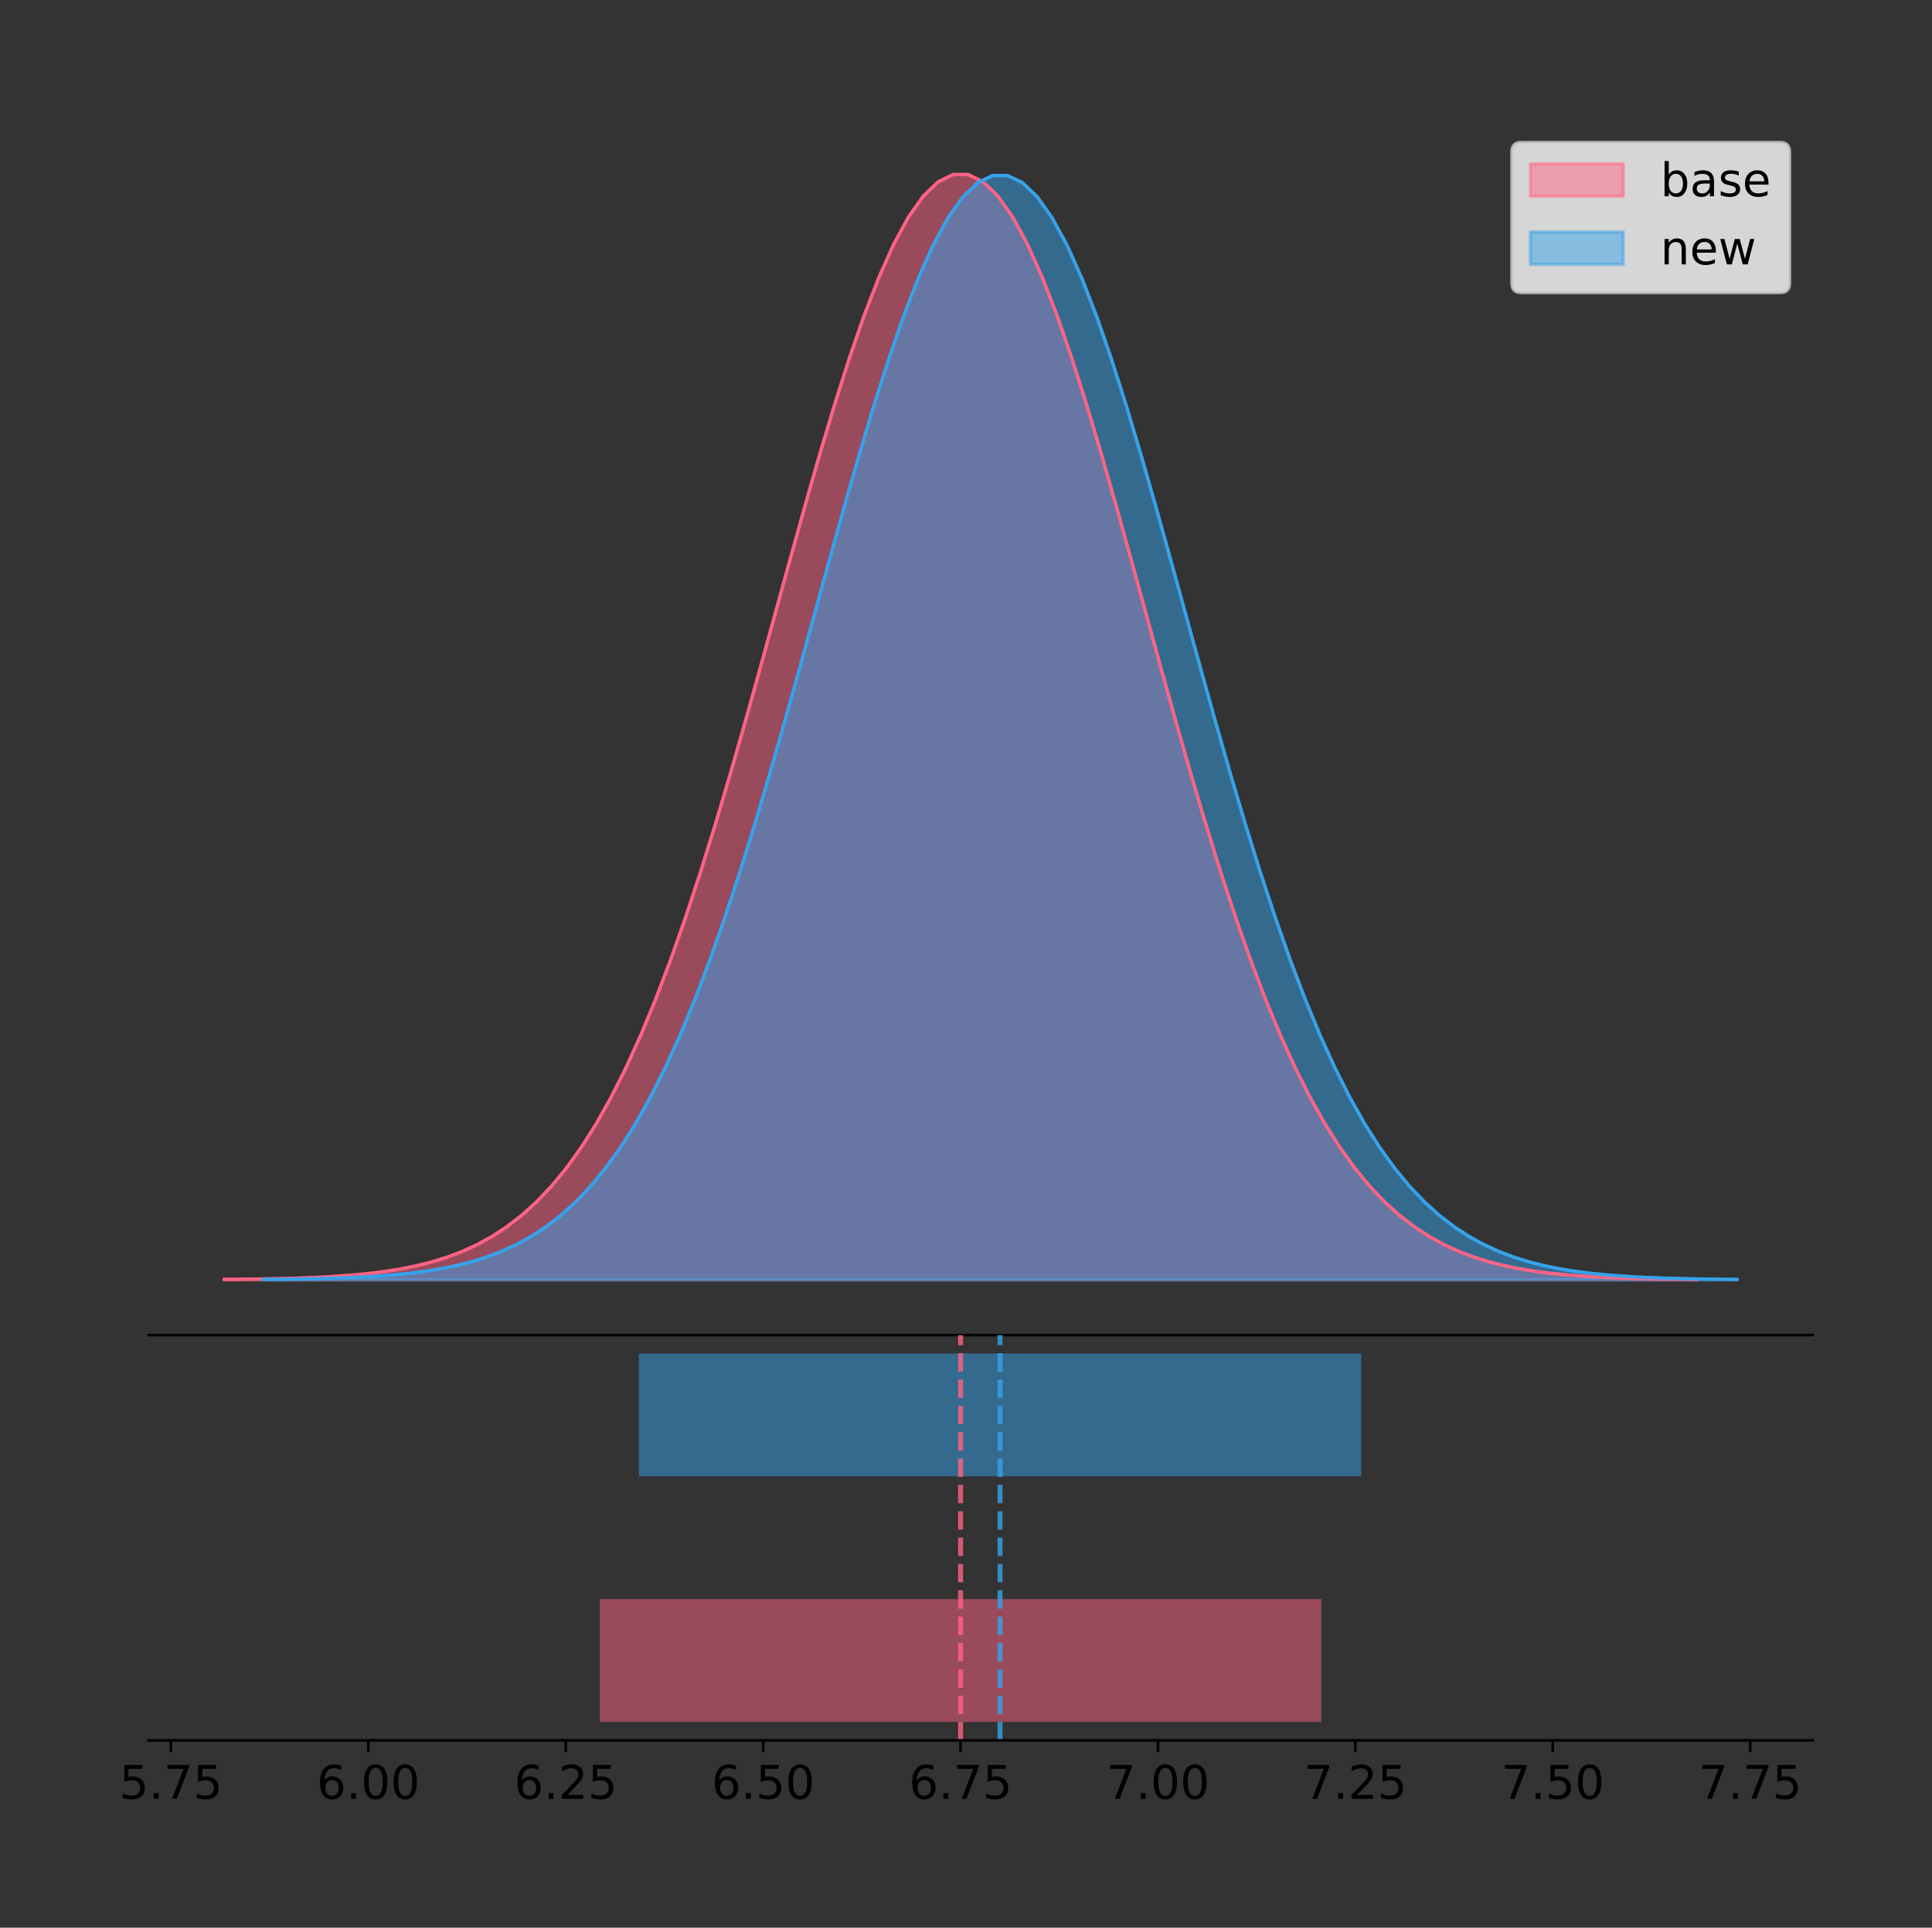 <?xml version="1.0" encoding="utf-8" standalone="no"?>
<!DOCTYPE svg PUBLIC "-//W3C//DTD SVG 1.1//EN"
  "http://www.w3.org/Graphics/SVG/1.1/DTD/svg11.dtd">
<!-- Created with matplotlib (https://matplotlib.org/) -->
<svg height="581.789pt" version="1.1" viewBox="0 0 583.042 581.789" width="583.042pt" xmlns="http://www.w3.org/2000/svg" xmlns:xlink="http://www.w3.org/1999/xlink">
 <rect x="0" y="0" width="583.042" height="581.789" fill="#333333" stroke="none"/>
 <defs>
  <style type="text/css">
*{stroke-linecap:butt;stroke-linejoin:round;}
  </style>
 </defs>
 <g id="figure_1">
  <g id="patch_1">
   <path d="M 0 581.789 
L 583.042 581.789 
L 583.042 0 
L 0 0 
z
" style="fill:none;"/>
  </g>
  <g id="axes_1">
   <g id="patch_2">
    <path d="M 44.842 402.93 
L 547.042 402.93 
L 547.042 36 
L 44.842 36 
z
" style="fill:none;"/>
   </g>
   <g id="PolyCollection_1">
    <defs>
     <path d="M 67.669 -195.538 
L 67.669 -195.65 
L 72.159 -195.692 
L 76.648 -195.749 
L 81.137 -195.825 
L 85.626 -195.925 
L 90.116 -196.058 
L 94.605 -196.23 
L 99.094 -196.455 
L 103.583 -196.744 
L 108.073 -197.115 
L 112.562 -197.585 
L 117.051 -198.179 
L 121.54 -198.923 
L 126.03 -199.848 
L 130.519 -200.99 
L 135.008 -202.39 
L 139.498 -204.093 
L 143.987 -206.151 
L 148.476 -208.617 
L 152.965 -211.552 
L 157.455 -215.017 
L 161.944 -219.078 
L 166.433 -223.801 
L 170.922 -229.25 
L 175.412 -235.488 
L 179.901 -242.572 
L 184.39 -250.552 
L 188.879 -259.468 
L 193.369 -269.344 
L 197.858 -280.192 
L 202.347 -292.002 
L 206.837 -304.744 
L 211.326 -318.365 
L 215.815 -332.786 
L 220.304 -347.901 
L 224.794 -363.58 
L 229.283 -379.667 
L 233.772 -395.98 
L 238.261 -412.318 
L 242.751 -428.462 
L 247.24 -444.18 
L 251.729 -459.23 
L 256.218 -473.372 
L 260.708 -486.366 
L 265.197 -497.987 
L 269.686 -508.025 
L 274.175 -516.294 
L 278.665 -522.64 
L 283.154 -526.94 
L 287.643 -529.111 
L 292.133 -529.111 
L 296.622 -526.94 
L 301.111 -522.64 
L 305.6 -516.294 
L 310.09 -508.025 
L 314.579 -497.987 
L 319.068 -486.366 
L 323.557 -473.372 
L 328.047 -459.23 
L 332.536 -444.18 
L 337.025 -428.462 
L 341.514 -412.318 
L 346.004 -395.98 
L 350.493 -379.667 
L 354.982 -363.58 
L 359.471 -347.901 
L 363.961 -332.786 
L 368.45 -318.365 
L 372.939 -304.744 
L 377.429 -292.002 
L 381.918 -280.192 
L 386.407 -269.344 
L 390.896 -259.468 
L 395.386 -250.552 
L 399.875 -242.572 
L 404.364 -235.488 
L 408.853 -229.25 
L 413.343 -223.801 
L 417.832 -219.078 
L 422.321 -215.017 
L 426.81 -211.552 
L 431.3 -208.617 
L 435.789 -206.151 
L 440.278 -204.093 
L 444.768 -202.39 
L 449.257 -200.99 
L 453.746 -199.848 
L 458.235 -198.923 
L 462.725 -198.179 
L 467.214 -197.585 
L 471.703 -197.115 
L 476.192 -196.744 
L 480.682 -196.455 
L 485.171 -196.23 
L 489.66 -196.058 
L 494.149 -195.925 
L 498.639 -195.825 
L 503.128 -195.749 
L 507.617 -195.692 
L 512.106 -195.65 
L 512.106 -195.538 
L 512.106 -195.538 
L 507.617 -195.538 
L 503.128 -195.538 
L 498.639 -195.538 
L 494.149 -195.538 
L 489.66 -195.538 
L 485.171 -195.538 
L 480.682 -195.538 
L 476.192 -195.538 
L 471.703 -195.538 
L 467.214 -195.538 
L 462.725 -195.538 
L 458.235 -195.538 
L 453.746 -195.538 
L 449.257 -195.538 
L 444.768 -195.538 
L 440.278 -195.538 
L 435.789 -195.538 
L 431.3 -195.538 
L 426.81 -195.538 
L 422.321 -195.538 
L 417.832 -195.538 
L 413.343 -195.538 
L 408.853 -195.538 
L 404.364 -195.538 
L 399.875 -195.538 
L 395.386 -195.538 
L 390.896 -195.538 
L 386.407 -195.538 
L 381.918 -195.538 
L 377.429 -195.538 
L 372.939 -195.538 
L 368.45 -195.538 
L 363.961 -195.538 
L 359.471 -195.538 
L 354.982 -195.538 
L 350.493 -195.538 
L 346.004 -195.538 
L 341.514 -195.538 
L 337.025 -195.538 
L 332.536 -195.538 
L 328.047 -195.538 
L 323.557 -195.538 
L 319.068 -195.538 
L 314.579 -195.538 
L 310.09 -195.538 
L 305.6 -195.538 
L 301.111 -195.538 
L 296.622 -195.538 
L 292.133 -195.538 
L 287.643 -195.538 
L 283.154 -195.538 
L 278.665 -195.538 
L 274.175 -195.538 
L 269.686 -195.538 
L 265.197 -195.538 
L 260.708 -195.538 
L 256.218 -195.538 
L 251.729 -195.538 
L 247.24 -195.538 
L 242.751 -195.538 
L 238.261 -195.538 
L 233.772 -195.538 
L 229.283 -195.538 
L 224.794 -195.538 
L 220.304 -195.538 
L 215.815 -195.538 
L 211.326 -195.538 
L 206.837 -195.538 
L 202.347 -195.538 
L 197.858 -195.538 
L 193.369 -195.538 
L 188.879 -195.538 
L 184.39 -195.538 
L 179.901 -195.538 
L 175.412 -195.538 
L 170.922 -195.538 
L 166.433 -195.538 
L 161.944 -195.538 
L 157.455 -195.538 
L 152.965 -195.538 
L 148.476 -195.538 
L 143.987 -195.538 
L 139.498 -195.538 
L 135.008 -195.538 
L 130.519 -195.538 
L 126.03 -195.538 
L 121.54 -195.538 
L 117.051 -195.538 
L 112.562 -195.538 
L 108.073 -195.538 
L 103.583 -195.538 
L 99.094 -195.538 
L 94.605 -195.538 
L 90.116 -195.538 
L 85.626 -195.538 
L 81.137 -195.538 
L 76.648 -195.538 
L 72.159 -195.538 
L 67.669 -195.538 
z
" id="mb4a0ca5592" style="stroke:#ff6384;stroke-opacity:0.5;"/>
    </defs>
    <g clip-path="url(#pe0452d2bde)">
     <use style="fill:#ff6384;fill-opacity:0.5;stroke:#ff6384;stroke-opacity:0.5;" x="0" xlink:href="#mb4a0ca5592" y="581.789"/>
    </g>
   </g>
   <g id="PolyCollection_2">
    <defs>
     <path d="M 79.391 -195.538 
L 79.391 -195.65 
L 83.884 -195.692 
L 88.378 -195.749 
L 92.871 -195.825 
L 97.364 -195.925 
L 101.857 -196.057 
L 106.35 -196.23 
L 110.843 -196.454 
L 115.337 -196.743 
L 119.83 -197.113 
L 124.323 -197.583 
L 128.816 -198.177 
L 133.309 -198.92 
L 137.802 -199.844 
L 142.296 -200.985 
L 146.789 -202.384 
L 151.282 -204.086 
L 155.775 -206.141 
L 160.268 -208.606 
L 164.761 -211.538 
L 169.255 -215 
L 173.748 -219.058 
L 178.241 -223.776 
L 182.734 -229.221 
L 187.227 -235.453 
L 191.72 -242.531 
L 196.214 -250.505 
L 200.707 -259.412 
L 205.2 -269.28 
L 209.693 -280.118 
L 214.186 -291.918 
L 218.679 -304.65 
L 223.173 -318.259 
L 227.666 -332.667 
L 232.159 -347.769 
L 236.652 -363.435 
L 241.145 -379.507 
L 245.638 -395.806 
L 250.132 -412.13 
L 254.625 -428.26 
L 259.118 -443.964 
L 263.611 -459.001 
L 268.104 -473.13 
L 272.597 -486.113 
L 277.091 -497.724 
L 281.584 -507.753 
L 286.077 -516.016 
L 290.57 -522.356 
L 295.063 -526.652 
L 299.556 -528.821 
L 304.05 -528.821 
L 308.543 -526.652 
L 313.036 -522.356 
L 317.529 -516.016 
L 322.022 -507.753 
L 326.515 -497.724 
L 331.009 -486.113 
L 335.502 -473.13 
L 339.995 -459.001 
L 344.488 -443.964 
L 348.981 -428.26 
L 353.474 -412.13 
L 357.968 -395.806 
L 362.461 -379.507 
L 366.954 -363.435 
L 371.447 -347.769 
L 375.94 -332.667 
L 380.433 -318.259 
L 384.927 -304.65 
L 389.42 -291.918 
L 393.913 -280.118 
L 398.406 -269.28 
L 402.899 -259.412 
L 407.392 -250.505 
L 411.886 -242.531 
L 416.379 -235.453 
L 420.872 -229.221 
L 425.365 -223.776 
L 429.858 -219.058 
L 434.351 -215 
L 438.845 -211.538 
L 443.338 -208.606 
L 447.831 -206.141 
L 452.324 -204.086 
L 456.817 -202.384 
L 461.31 -200.985 
L 465.804 -199.844 
L 470.297 -198.92 
L 474.79 -198.177 
L 479.283 -197.583 
L 483.776 -197.113 
L 488.269 -196.743 
L 492.763 -196.454 
L 497.256 -196.23 
L 501.749 -196.057 
L 506.242 -195.925 
L 510.735 -195.825 
L 515.228 -195.749 
L 519.722 -195.692 
L 524.215 -195.65 
L 524.215 -195.538 
L 524.215 -195.538 
L 519.722 -195.538 
L 515.228 -195.538 
L 510.735 -195.538 
L 506.242 -195.538 
L 501.749 -195.538 
L 497.256 -195.538 
L 492.763 -195.538 
L 488.269 -195.538 
L 483.776 -195.538 
L 479.283 -195.538 
L 474.79 -195.538 
L 470.297 -195.538 
L 465.804 -195.538 
L 461.31 -195.538 
L 456.817 -195.538 
L 452.324 -195.538 
L 447.831 -195.538 
L 443.338 -195.538 
L 438.845 -195.538 
L 434.351 -195.538 
L 429.858 -195.538 
L 425.365 -195.538 
L 420.872 -195.538 
L 416.379 -195.538 
L 411.886 -195.538 
L 407.392 -195.538 
L 402.899 -195.538 
L 398.406 -195.538 
L 393.913 -195.538 
L 389.42 -195.538 
L 384.927 -195.538 
L 380.433 -195.538 
L 375.94 -195.538 
L 371.447 -195.538 
L 366.954 -195.538 
L 362.461 -195.538 
L 357.968 -195.538 
L 353.474 -195.538 
L 348.981 -195.538 
L 344.488 -195.538 
L 339.995 -195.538 
L 335.502 -195.538 
L 331.009 -195.538 
L 326.515 -195.538 
L 322.022 -195.538 
L 317.529 -195.538 
L 313.036 -195.538 
L 308.543 -195.538 
L 304.05 -195.538 
L 299.556 -195.538 
L 295.063 -195.538 
L 290.57 -195.538 
L 286.077 -195.538 
L 281.584 -195.538 
L 277.091 -195.538 
L 272.597 -195.538 
L 268.104 -195.538 
L 263.611 -195.538 
L 259.118 -195.538 
L 254.625 -195.538 
L 250.132 -195.538 
L 245.638 -195.538 
L 241.145 -195.538 
L 236.652 -195.538 
L 232.159 -195.538 
L 227.666 -195.538 
L 223.173 -195.538 
L 218.679 -195.538 
L 214.186 -195.538 
L 209.693 -195.538 
L 205.2 -195.538 
L 200.707 -195.538 
L 196.214 -195.538 
L 191.72 -195.538 
L 187.227 -195.538 
L 182.734 -195.538 
L 178.241 -195.538 
L 173.748 -195.538 
L 169.255 -195.538 
L 164.761 -195.538 
L 160.268 -195.538 
L 155.775 -195.538 
L 151.282 -195.538 
L 146.789 -195.538 
L 142.296 -195.538 
L 137.802 -195.538 
L 133.309 -195.538 
L 128.816 -195.538 
L 124.323 -195.538 
L 119.83 -195.538 
L 115.337 -195.538 
L 110.843 -195.538 
L 106.35 -195.538 
L 101.857 -195.538 
L 97.364 -195.538 
L 92.871 -195.538 
L 88.378 -195.538 
L 83.884 -195.538 
L 79.391 -195.538 
z
" id="m517ba18c8c" style="stroke:#36a2eb;stroke-opacity:0.5;"/>
    </defs>
    <g clip-path="url(#pe0452d2bde)">
     <use style="fill:#36a2eb;fill-opacity:0.5;stroke:#36a2eb;stroke-opacity:0.5;" x="0" xlink:href="#m517ba18c8c" y="581.789"/>
    </g>
   </g>
   <g id="line2d_1">
    <path clip-path="url(#pe0452d2bde)" d="M 67.669 386.139 
L 72.159 386.097 
L 76.648 386.04 
L 81.137 385.965 
L 85.626 385.864 
L 90.116 385.732 
L 94.605 385.559 
L 99.094 385.334 
L 103.583 385.045 
L 108.073 384.675 
L 112.562 384.204 
L 117.051 383.61 
L 121.54 382.867 
L 126.03 381.941 
L 130.519 380.799 
L 135.008 379.399 
L 139.498 377.696 
L 143.987 375.639 
L 148.476 373.172 
L 152.965 370.238 
L 157.455 366.772 
L 161.944 362.711 
L 166.433 357.989 
L 170.922 352.539 
L 175.412 346.301 
L 179.901 339.217 
L 184.39 331.237 
L 188.879 322.322 
L 193.369 312.445 
L 197.858 301.597 
L 202.347 289.787 
L 206.837 277.045 
L 211.326 263.424 
L 215.815 249.004 
L 220.304 233.888 
L 224.794 218.209 
L 229.283 202.123 
L 233.772 185.809 
L 238.261 169.471 
L 242.751 153.327 
L 247.24 137.61 
L 251.729 122.559 
L 256.218 108.418 
L 260.708 95.423 
L 265.197 83.803 
L 269.686 73.765 
L 274.175 65.495 
L 278.665 59.15 
L 283.154 54.85 
L 287.643 52.679 
L 292.133 52.679 
L 296.622 54.85 
L 301.111 59.15 
L 305.6 65.495 
L 310.09 73.765 
L 314.579 83.803 
L 319.068 95.423 
L 323.557 108.418 
L 328.047 122.559 
L 332.536 137.61 
L 337.025 153.327 
L 341.514 169.471 
L 346.004 185.809 
L 350.493 202.123 
L 354.982 218.209 
L 359.471 233.888 
L 363.961 249.004 
L 368.45 263.424 
L 372.939 277.045 
L 377.429 289.787 
L 381.918 301.597 
L 386.407 312.445 
L 390.896 322.322 
L 395.386 331.237 
L 399.875 339.217 
L 404.364 346.301 
L 408.853 352.539 
L 413.343 357.989 
L 417.832 362.711 
L 422.321 366.772 
L 426.81 370.238 
L 431.3 373.172 
L 435.789 375.639 
L 440.278 377.696 
L 444.768 379.399 
L 449.257 380.799 
L 453.746 381.941 
L 458.235 382.867 
L 462.725 383.61 
L 467.214 384.204 
L 471.703 384.675 
L 476.192 385.045 
L 480.682 385.334 
L 485.171 385.559 
L 489.66 385.732 
L 494.149 385.864 
L 498.639 385.965 
L 503.128 386.04 
L 507.617 386.097 
L 512.106 386.139 
" style="fill:none;stroke:#ff6384;stroke-linecap:square;"/>
   </g>
   <g id="line2d_2">
    <path clip-path="url(#pe0452d2bde)" d="M 79.391 386.139 
L 83.884 386.097 
L 88.378 386.041 
L 92.871 385.965 
L 97.364 385.864 
L 101.857 385.732 
L 106.35 385.559 
L 110.843 385.335 
L 115.337 385.046 
L 119.83 384.676 
L 124.323 384.206 
L 128.816 383.613 
L 133.309 382.869 
L 137.802 381.945 
L 142.296 380.804 
L 146.789 379.405 
L 151.282 377.703 
L 155.775 375.648 
L 160.268 373.184 
L 164.761 370.252 
L 169.255 366.789 
L 173.748 362.732 
L 178.241 358.013 
L 182.734 352.569 
L 187.227 346.336 
L 191.72 339.258 
L 196.214 331.285 
L 200.707 322.377 
L 205.2 312.509 
L 209.693 301.671 
L 214.186 289.871 
L 218.679 277.14 
L 223.173 263.531 
L 227.666 249.123 
L 232.159 234.02 
L 236.652 218.355 
L 241.145 202.282 
L 245.638 185.983 
L 250.132 169.659 
L 254.625 153.529 
L 259.118 137.825 
L 263.611 122.788 
L 268.104 108.659 
L 272.597 95.676 
L 277.091 84.065 
L 281.584 74.036 
L 286.077 65.774 
L 290.57 59.434 
L 295.063 55.138 
L 299.556 52.968 
L 304.05 52.968 
L 308.543 55.138 
L 313.036 59.434 
L 317.529 65.774 
L 322.022 74.036 
L 326.515 84.065 
L 331.009 95.676 
L 335.502 108.659 
L 339.995 122.788 
L 344.488 137.825 
L 348.981 153.529 
L 353.474 169.659 
L 357.968 185.983 
L 362.461 202.282 
L 366.954 218.355 
L 371.447 234.02 
L 375.94 249.123 
L 380.433 263.531 
L 384.927 277.14 
L 389.42 289.871 
L 393.913 301.671 
L 398.406 312.509 
L 402.899 322.377 
L 407.392 331.285 
L 411.886 339.258 
L 416.379 346.336 
L 420.872 352.569 
L 425.365 358.013 
L 429.858 362.732 
L 434.351 366.789 
L 438.845 370.252 
L 443.338 373.184 
L 447.831 375.648 
L 452.324 377.703 
L 456.817 379.405 
L 461.31 380.804 
L 465.804 381.945 
L 470.297 382.869 
L 474.79 383.613 
L 479.283 384.206 
L 483.776 384.676 
L 488.269 385.046 
L 492.763 385.335 
L 497.256 385.559 
L 501.749 385.732 
L 506.242 385.864 
L 510.735 385.965 
L 515.228 386.041 
L 519.722 386.097 
L 524.215 386.139 
" style="fill:none;stroke:#36a2eb;stroke-linecap:square;"/>
   </g>
   <g id="patch_3">
    <path d="M 44.842 402.93 
L 547.042 402.93 
" style="fill:none;stroke:#000000;stroke-linecap:square;stroke-linejoin:miter;stroke-width:0.8;"/>
   </g>
   <g id="legend_1">
    <g id="patch_4">
     <path d="M 459.067 88.299 
L 537.242 88.299 
Q 540.042 88.299 540.042 85.499 
L 540.042 45.8 
Q 540.042 43 537.242 43 
L 459.067 43 
Q 456.267 43 456.267 45.8 
L 456.267 85.499 
Q 456.267 88.299 459.067 88.299 
z
" style="fill:#ffffff;opacity:0.8;stroke:#cccccc;stroke-linejoin:miter;"/>
    </g>
    <g id="patch_5">
     <path d="M 461.867 59.238 
L 489.867 59.238 
L 489.867 49.438 
L 461.867 49.438 
z
" style="fill:#ff6384;opacity:0.5;stroke:#ff6384;stroke-linejoin:miter;"/>
    </g>
    <g id="text_1">
     <!-- base -->
     <defs>
      <path d="M 48.688 27.297 
Q 48.688 37.203 44.609 42.844 
Q 40.531 48.484 33.406 48.484 
Q 26.266 48.484 22.188 42.844 
Q 18.109 37.203 18.109 27.297 
Q 18.109 17.391 22.188 11.75 
Q 26.266 6.109 33.406 6.109 
Q 40.531 6.109 44.609 11.75 
Q 48.688 17.391 48.688 27.297 
z
M 18.109 46.391 
Q 20.953 51.266 25.266 53.625 
Q 29.594 56 35.594 56 
Q 45.562 56 51.781 48.094 
Q 58.016 40.188 58.016 27.297 
Q 58.016 14.406 51.781 6.484 
Q 45.562 -1.422 35.594 -1.422 
Q 29.594 -1.422 25.266 0.953 
Q 20.953 3.328 18.109 8.203 
L 18.109 0 
L 9.078 0 
L 9.078 75.984 
L 18.109 75.984 
z
" id="DejaVuSans-98"/>
      <path d="M 34.281 27.484 
Q 23.391 27.484 19.188 25 
Q 14.984 22.516 14.984 16.5 
Q 14.984 11.719 18.141 8.906 
Q 21.297 6.109 26.703 6.109 
Q 34.188 6.109 38.703 11.406 
Q 43.219 16.703 43.219 25.484 
L 43.219 27.484 
z
M 52.203 31.203 
L 52.203 0 
L 43.219 0 
L 43.219 8.297 
Q 40.141 3.328 35.547 0.953 
Q 30.953 -1.422 24.312 -1.422 
Q 15.922 -1.422 10.953 3.297 
Q 6 8.016 6 15.922 
Q 6 25.141 12.172 29.828 
Q 18.359 34.516 30.609 34.516 
L 43.219 34.516 
L 43.219 35.406 
Q 43.219 41.609 39.141 45 
Q 35.062 48.391 27.688 48.391 
Q 23 48.391 18.547 47.266 
Q 14.109 46.141 10.016 43.891 
L 10.016 52.203 
Q 14.938 54.109 19.578 55.047 
Q 24.219 56 28.609 56 
Q 40.484 56 46.344 49.844 
Q 52.203 43.703 52.203 31.203 
z
" id="DejaVuSans-97"/>
      <path d="M 44.281 53.078 
L 44.281 44.578 
Q 40.484 46.531 36.375 47.5 
Q 32.281 48.484 27.875 48.484 
Q 21.188 48.484 17.844 46.438 
Q 14.5 44.391 14.5 40.281 
Q 14.5 37.156 16.891 35.375 
Q 19.281 33.594 26.516 31.984 
L 29.594 31.297 
Q 39.156 29.25 43.188 25.516 
Q 47.219 21.781 47.219 15.094 
Q 47.219 7.469 41.188 3.016 
Q 35.156 -1.422 24.609 -1.422 
Q 20.219 -1.422 15.453 -0.562 
Q 10.688 0.297 5.422 2 
L 5.422 11.281 
Q 10.406 8.688 15.234 7.391 
Q 20.062 6.109 24.812 6.109 
Q 31.156 6.109 34.562 8.281 
Q 37.984 10.453 37.984 14.406 
Q 37.984 18.062 35.516 20.016 
Q 33.062 21.969 24.703 23.781 
L 21.578 24.516 
Q 13.234 26.266 9.516 29.906 
Q 5.812 33.547 5.812 39.891 
Q 5.812 47.609 11.281 51.797 
Q 16.75 56 26.812 56 
Q 31.781 56 36.172 55.266 
Q 40.578 54.547 44.281 53.078 
z
" id="DejaVuSans-115"/>
      <path d="M 56.203 29.594 
L 56.203 25.203 
L 14.891 25.203 
Q 15.484 15.922 20.484 11.062 
Q 25.484 6.203 34.422 6.203 
Q 39.594 6.203 44.453 7.469 
Q 49.312 8.734 54.109 11.281 
L 54.109 2.781 
Q 49.266 0.734 44.188 -0.344 
Q 39.109 -1.422 33.891 -1.422 
Q 20.797 -1.422 13.156 6.188 
Q 5.516 13.812 5.516 26.812 
Q 5.516 40.234 12.766 48.109 
Q 20.016 56 32.328 56 
Q 43.359 56 49.781 48.891 
Q 56.203 41.797 56.203 29.594 
z
M 47.219 32.234 
Q 47.125 39.594 43.094 43.984 
Q 39.062 48.391 32.422 48.391 
Q 24.906 48.391 20.391 44.141 
Q 15.875 39.891 15.188 32.172 
z
" id="DejaVuSans-101"/>
     </defs>
     <g transform="translate(501.067 59.238)scale(0.14 -0.14)">
      <use xlink:href="#DejaVuSans-98"/>
      <use x="63.477" xlink:href="#DejaVuSans-97"/>
      <use x="124.756" xlink:href="#DejaVuSans-115"/>
      <use x="176.855" xlink:href="#DejaVuSans-101"/>
     </g>
    </g>
    <g id="patch_6">
     <path d="M 461.867 79.787 
L 489.867 79.787 
L 489.867 69.987 
L 461.867 69.987 
z
" style="fill:#36a2eb;opacity:0.5;stroke:#36a2eb;stroke-linejoin:miter;"/>
    </g>
    <g id="text_2">
     <!-- new -->
     <defs>
      <path d="M 54.891 33.016 
L 54.891 0 
L 45.906 0 
L 45.906 32.719 
Q 45.906 40.484 42.875 44.328 
Q 39.844 48.188 33.797 48.188 
Q 26.516 48.188 22.312 43.547 
Q 18.109 38.922 18.109 30.906 
L 18.109 0 
L 9.078 0 
L 9.078 54.688 
L 18.109 54.688 
L 18.109 46.188 
Q 21.344 51.125 25.703 53.562 
Q 30.078 56 35.797 56 
Q 45.219 56 50.047 50.172 
Q 54.891 44.344 54.891 33.016 
z
" id="DejaVuSans-110"/>
      <path d="M 4.203 54.688 
L 13.188 54.688 
L 24.422 12.016 
L 35.594 54.688 
L 46.188 54.688 
L 57.422 12.016 
L 68.609 54.688 
L 77.594 54.688 
L 63.281 0 
L 52.688 0 
L 40.922 44.828 
L 29.109 0 
L 18.5 0 
z
" id="DejaVuSans-119"/>
     </defs>
     <g transform="translate(501.067 79.787)scale(0.14 -0.14)">
      <use xlink:href="#DejaVuSans-110"/>
      <use x="63.379" xlink:href="#DejaVuSans-101"/>
      <use x="124.902" xlink:href="#DejaVuSans-119"/>
     </g>
    </g>
   </g>
  </g>
  <g id="axes_2">
   <g id="patch_7">
    <path d="M 44.842 525.24 
L 547.042 525.24 
L 547.042 402.93 
L 44.842 402.93 
z
" style="fill:none;"/>
   </g>
   <g id="patch_8">
    <path clip-path="url(#pc8aa190680)" d="M 181.001 519.68 
L 398.775 519.68 
L 398.775 482.617 
L 181.001 482.617 
z
" style="fill:#ff6384;opacity:0.5;"/>
   </g>
   <g id="patch_9">
    <path clip-path="url(#pc8aa190680)" d="M 192.821 445.553 
L 410.785 445.553 
L 410.785 408.49 
L 192.821 408.49 
z
" style="fill:#36a2eb;opacity:0.5;"/>
   </g>
   <g id="matplotlib.axis_1">
    <g id="xtick_1">
     <g id="line2d_3">
      <defs>
       <path d="M 0 0 
L 0 3.5 
" id="m9baf65fdcf" style="stroke:#000000;stroke-width:0.8;"/>
      </defs>
      <g>
       <use style="stroke:#000000;stroke-width:0.8;" x="51.586" xlink:href="#m9baf65fdcf" y="525.24"/>
      </g>
     </g>
     <g id="text_3">
      <!-- 5.75 -->
      <defs>
       <path d="M 10.797 72.906 
L 49.516 72.906 
L 49.516 64.594 
L 19.828 64.594 
L 19.828 46.734 
Q 21.969 47.469 24.109 47.828 
Q 26.266 48.188 28.422 48.188 
Q 40.625 48.188 47.75 41.5 
Q 54.891 34.812 54.891 23.391 
Q 54.891 11.625 47.562 5.094 
Q 40.234 -1.422 26.906 -1.422 
Q 22.312 -1.422 17.547 -0.641 
Q 12.797 0.141 7.719 1.703 
L 7.719 11.625 
Q 12.109 9.234 16.797 8.062 
Q 21.484 6.891 26.703 6.891 
Q 35.156 6.891 40.078 11.328 
Q 45.016 15.766 45.016 23.391 
Q 45.016 31 40.078 35.438 
Q 35.156 39.891 26.703 39.891 
Q 22.75 39.891 18.812 39.016 
Q 14.891 38.141 10.797 36.281 
z
" id="DejaVuSans-53"/>
       <path d="M 10.688 12.406 
L 21 12.406 
L 21 0 
L 10.688 0 
z
" id="DejaVuSans-46"/>
       <path d="M 8.203 72.906 
L 55.078 72.906 
L 55.078 68.703 
L 28.609 0 
L 18.312 0 
L 43.219 64.594 
L 8.203 64.594 
z
" id="DejaVuSans-55"/>
      </defs>
      <g transform="translate(36 542.878)scale(0.14 -0.14)">
       <use xlink:href="#DejaVuSans-53"/>
       <use x="63.623" xlink:href="#DejaVuSans-46"/>
       <use x="95.41" xlink:href="#DejaVuSans-55"/>
       <use x="159.033" xlink:href="#DejaVuSans-53"/>
      </g>
     </g>
    </g>
    <g id="xtick_2">
     <g id="line2d_4">
      <g>
       <use style="stroke:#000000;stroke-width:0.8;" x="111.161" xlink:href="#m9baf65fdcf" y="525.24"/>
      </g>
     </g>
     <g id="text_4">
      <!-- 6.00 -->
      <defs>
       <path d="M 33.016 40.375 
Q 26.375 40.375 22.484 35.828 
Q 18.609 31.297 18.609 23.391 
Q 18.609 15.531 22.484 10.953 
Q 26.375 6.391 33.016 6.391 
Q 39.656 6.391 43.531 10.953 
Q 47.406 15.531 47.406 23.391 
Q 47.406 31.297 43.531 35.828 
Q 39.656 40.375 33.016 40.375 
z
M 52.594 71.297 
L 52.594 62.312 
Q 48.875 64.062 45.094 64.984 
Q 41.312 65.922 37.594 65.922 
Q 27.828 65.922 22.672 59.328 
Q 17.531 52.734 16.797 39.406 
Q 19.672 43.656 24.016 45.922 
Q 28.375 48.188 33.594 48.188 
Q 44.578 48.188 50.953 41.516 
Q 57.328 34.859 57.328 23.391 
Q 57.328 12.156 50.688 5.359 
Q 44.047 -1.422 33.016 -1.422 
Q 20.359 -1.422 13.672 8.266 
Q 6.984 17.969 6.984 36.375 
Q 6.984 53.656 15.188 63.938 
Q 23.391 74.219 37.203 74.219 
Q 40.922 74.219 44.703 73.484 
Q 48.484 72.75 52.594 71.297 
z
" id="DejaVuSans-54"/>
       <path d="M 31.781 66.406 
Q 24.172 66.406 20.328 58.906 
Q 16.5 51.422 16.5 36.375 
Q 16.5 21.391 20.328 13.891 
Q 24.172 6.391 31.781 6.391 
Q 39.453 6.391 43.281 13.891 
Q 47.125 21.391 47.125 36.375 
Q 47.125 51.422 43.281 58.906 
Q 39.453 66.406 31.781 66.406 
z
M 31.781 74.219 
Q 44.047 74.219 50.516 64.516 
Q 56.984 54.828 56.984 36.375 
Q 56.984 17.969 50.516 8.266 
Q 44.047 -1.422 31.781 -1.422 
Q 19.531 -1.422 13.062 8.266 
Q 6.594 17.969 6.594 36.375 
Q 6.594 54.828 13.062 64.516 
Q 19.531 74.219 31.781 74.219 
z
" id="DejaVuSans-48"/>
      </defs>
      <g transform="translate(95.575 542.878)scale(0.14 -0.14)">
       <use xlink:href="#DejaVuSans-54"/>
       <use x="63.623" xlink:href="#DejaVuSans-46"/>
       <use x="95.41" xlink:href="#DejaVuSans-48"/>
       <use x="159.033" xlink:href="#DejaVuSans-48"/>
      </g>
     </g>
    </g>
    <g id="xtick_3">
     <g id="line2d_5">
      <g>
       <use style="stroke:#000000;stroke-width:0.8;" x="170.737" xlink:href="#m9baf65fdcf" y="525.24"/>
      </g>
     </g>
     <g id="text_5">
      <!-- 6.25 -->
      <defs>
       <path d="M 19.188 8.297 
L 53.609 8.297 
L 53.609 0 
L 7.328 0 
L 7.328 8.297 
Q 12.938 14.109 22.625 23.891 
Q 32.328 33.688 34.812 36.531 
Q 39.547 41.844 41.422 45.531 
Q 43.312 49.219 43.312 52.781 
Q 43.312 58.594 39.234 62.25 
Q 35.156 65.922 28.609 65.922 
Q 23.969 65.922 18.812 64.312 
Q 13.672 62.703 7.812 59.422 
L 7.812 69.391 
Q 13.766 71.781 18.938 73 
Q 24.125 74.219 28.422 74.219 
Q 39.75 74.219 46.484 68.547 
Q 53.219 62.891 53.219 53.422 
Q 53.219 48.922 51.531 44.891 
Q 49.859 40.875 45.406 35.406 
Q 44.188 33.984 37.641 27.219 
Q 31.109 20.453 19.188 8.297 
z
" id="DejaVuSans-50"/>
      </defs>
      <g transform="translate(155.151 542.878)scale(0.14 -0.14)">
       <use xlink:href="#DejaVuSans-54"/>
       <use x="63.623" xlink:href="#DejaVuSans-46"/>
       <use x="95.41" xlink:href="#DejaVuSans-50"/>
       <use x="159.033" xlink:href="#DejaVuSans-53"/>
      </g>
     </g>
    </g>
    <g id="xtick_4">
     <g id="line2d_6">
      <g>
       <use style="stroke:#000000;stroke-width:0.8;" x="230.312" xlink:href="#m9baf65fdcf" y="525.24"/>
      </g>
     </g>
     <g id="text_6">
      <!-- 6.50 -->
      <g transform="translate(214.726 542.878)scale(0.14 -0.14)">
       <use xlink:href="#DejaVuSans-54"/>
       <use x="63.623" xlink:href="#DejaVuSans-46"/>
       <use x="95.41" xlink:href="#DejaVuSans-53"/>
       <use x="159.033" xlink:href="#DejaVuSans-48"/>
      </g>
     </g>
    </g>
    <g id="xtick_5">
     <g id="line2d_7">
      <g>
       <use style="stroke:#000000;stroke-width:0.8;" x="289.888" xlink:href="#m9baf65fdcf" y="525.24"/>
      </g>
     </g>
     <g id="text_7">
      <!-- 6.75 -->
      <g transform="translate(274.302 542.878)scale(0.14 -0.14)">
       <use xlink:href="#DejaVuSans-54"/>
       <use x="63.623" xlink:href="#DejaVuSans-46"/>
       <use x="95.41" xlink:href="#DejaVuSans-55"/>
       <use x="159.033" xlink:href="#DejaVuSans-53"/>
      </g>
     </g>
    </g>
    <g id="xtick_6">
     <g id="line2d_8">
      <g>
       <use style="stroke:#000000;stroke-width:0.8;" x="349.463" xlink:href="#m9baf65fdcf" y="525.24"/>
      </g>
     </g>
     <g id="text_8">
      <!-- 7.00 -->
      <g transform="translate(333.877 542.878)scale(0.14 -0.14)">
       <use xlink:href="#DejaVuSans-55"/>
       <use x="63.623" xlink:href="#DejaVuSans-46"/>
       <use x="95.41" xlink:href="#DejaVuSans-48"/>
       <use x="159.033" xlink:href="#DejaVuSans-48"/>
      </g>
     </g>
    </g>
    <g id="xtick_7">
     <g id="line2d_9">
      <g>
       <use style="stroke:#000000;stroke-width:0.8;" x="409.039" xlink:href="#m9baf65fdcf" y="525.24"/>
      </g>
     </g>
     <g id="text_9">
      <!-- 7.25 -->
      <g transform="translate(393.453 542.878)scale(0.14 -0.14)">
       <use xlink:href="#DejaVuSans-55"/>
       <use x="63.623" xlink:href="#DejaVuSans-46"/>
       <use x="95.41" xlink:href="#DejaVuSans-50"/>
       <use x="159.033" xlink:href="#DejaVuSans-53"/>
      </g>
     </g>
    </g>
    <g id="xtick_8">
     <g id="line2d_10">
      <g>
       <use style="stroke:#000000;stroke-width:0.8;" x="468.614" xlink:href="#m9baf65fdcf" y="525.24"/>
      </g>
     </g>
     <g id="text_10">
      <!-- 7.50 -->
      <g transform="translate(453.028 542.878)scale(0.14 -0.14)">
       <use xlink:href="#DejaVuSans-55"/>
       <use x="63.623" xlink:href="#DejaVuSans-46"/>
       <use x="95.41" xlink:href="#DejaVuSans-53"/>
       <use x="159.033" xlink:href="#DejaVuSans-48"/>
      </g>
     </g>
    </g>
    <g id="xtick_9">
     <g id="line2d_11">
      <g>
       <use style="stroke:#000000;stroke-width:0.8;" x="528.19" xlink:href="#m9baf65fdcf" y="525.24"/>
      </g>
     </g>
     <g id="text_11">
      <!-- 7.75 -->
      <g transform="translate(512.604 542.878)scale(0.14 -0.14)">
       <use xlink:href="#DejaVuSans-55"/>
       <use x="63.623" xlink:href="#DejaVuSans-46"/>
       <use x="95.41" xlink:href="#DejaVuSans-55"/>
       <use x="159.033" xlink:href="#DejaVuSans-53"/>
      </g>
     </g>
    </g>
   </g>
   <g id="line2d_12">
    <path clip-path="url(#pc8aa190680)" d="M 289.888 525.24 
L 289.888 402.93 
" style="fill:none;stroke:#ff6384;stroke-dasharray:5.55,2.4;stroke-dashoffset:0;stroke-opacity:0.8;stroke-width:1.5;"/>
   </g>
   <g id="line2d_13">
    <path clip-path="url(#pc8aa190680)" d="M 301.803 525.24 
L 301.803 402.93 
" style="fill:none;stroke:#36a2eb;stroke-dasharray:5.55,2.4;stroke-dashoffset:0;stroke-opacity:0.8;stroke-width:1.5;"/>
   </g>
   <g id="patch_10">
    <path d="M 44.842 525.24 
L 547.042 525.24 
" style="fill:none;stroke:#000000;stroke-linecap:square;stroke-linejoin:miter;stroke-width:0.8;"/>
   </g>
  </g>
 </g>
 <defs>
  <clipPath id="pe0452d2bde">
   <rect height="366.93" width="502.2" x="44.842" y="36"/>
  </clipPath>
  <clipPath id="pc8aa190680">
   <rect height="122.31" width="502.2" x="44.842" y="402.93"/>
  </clipPath>
 </defs>
</svg>
